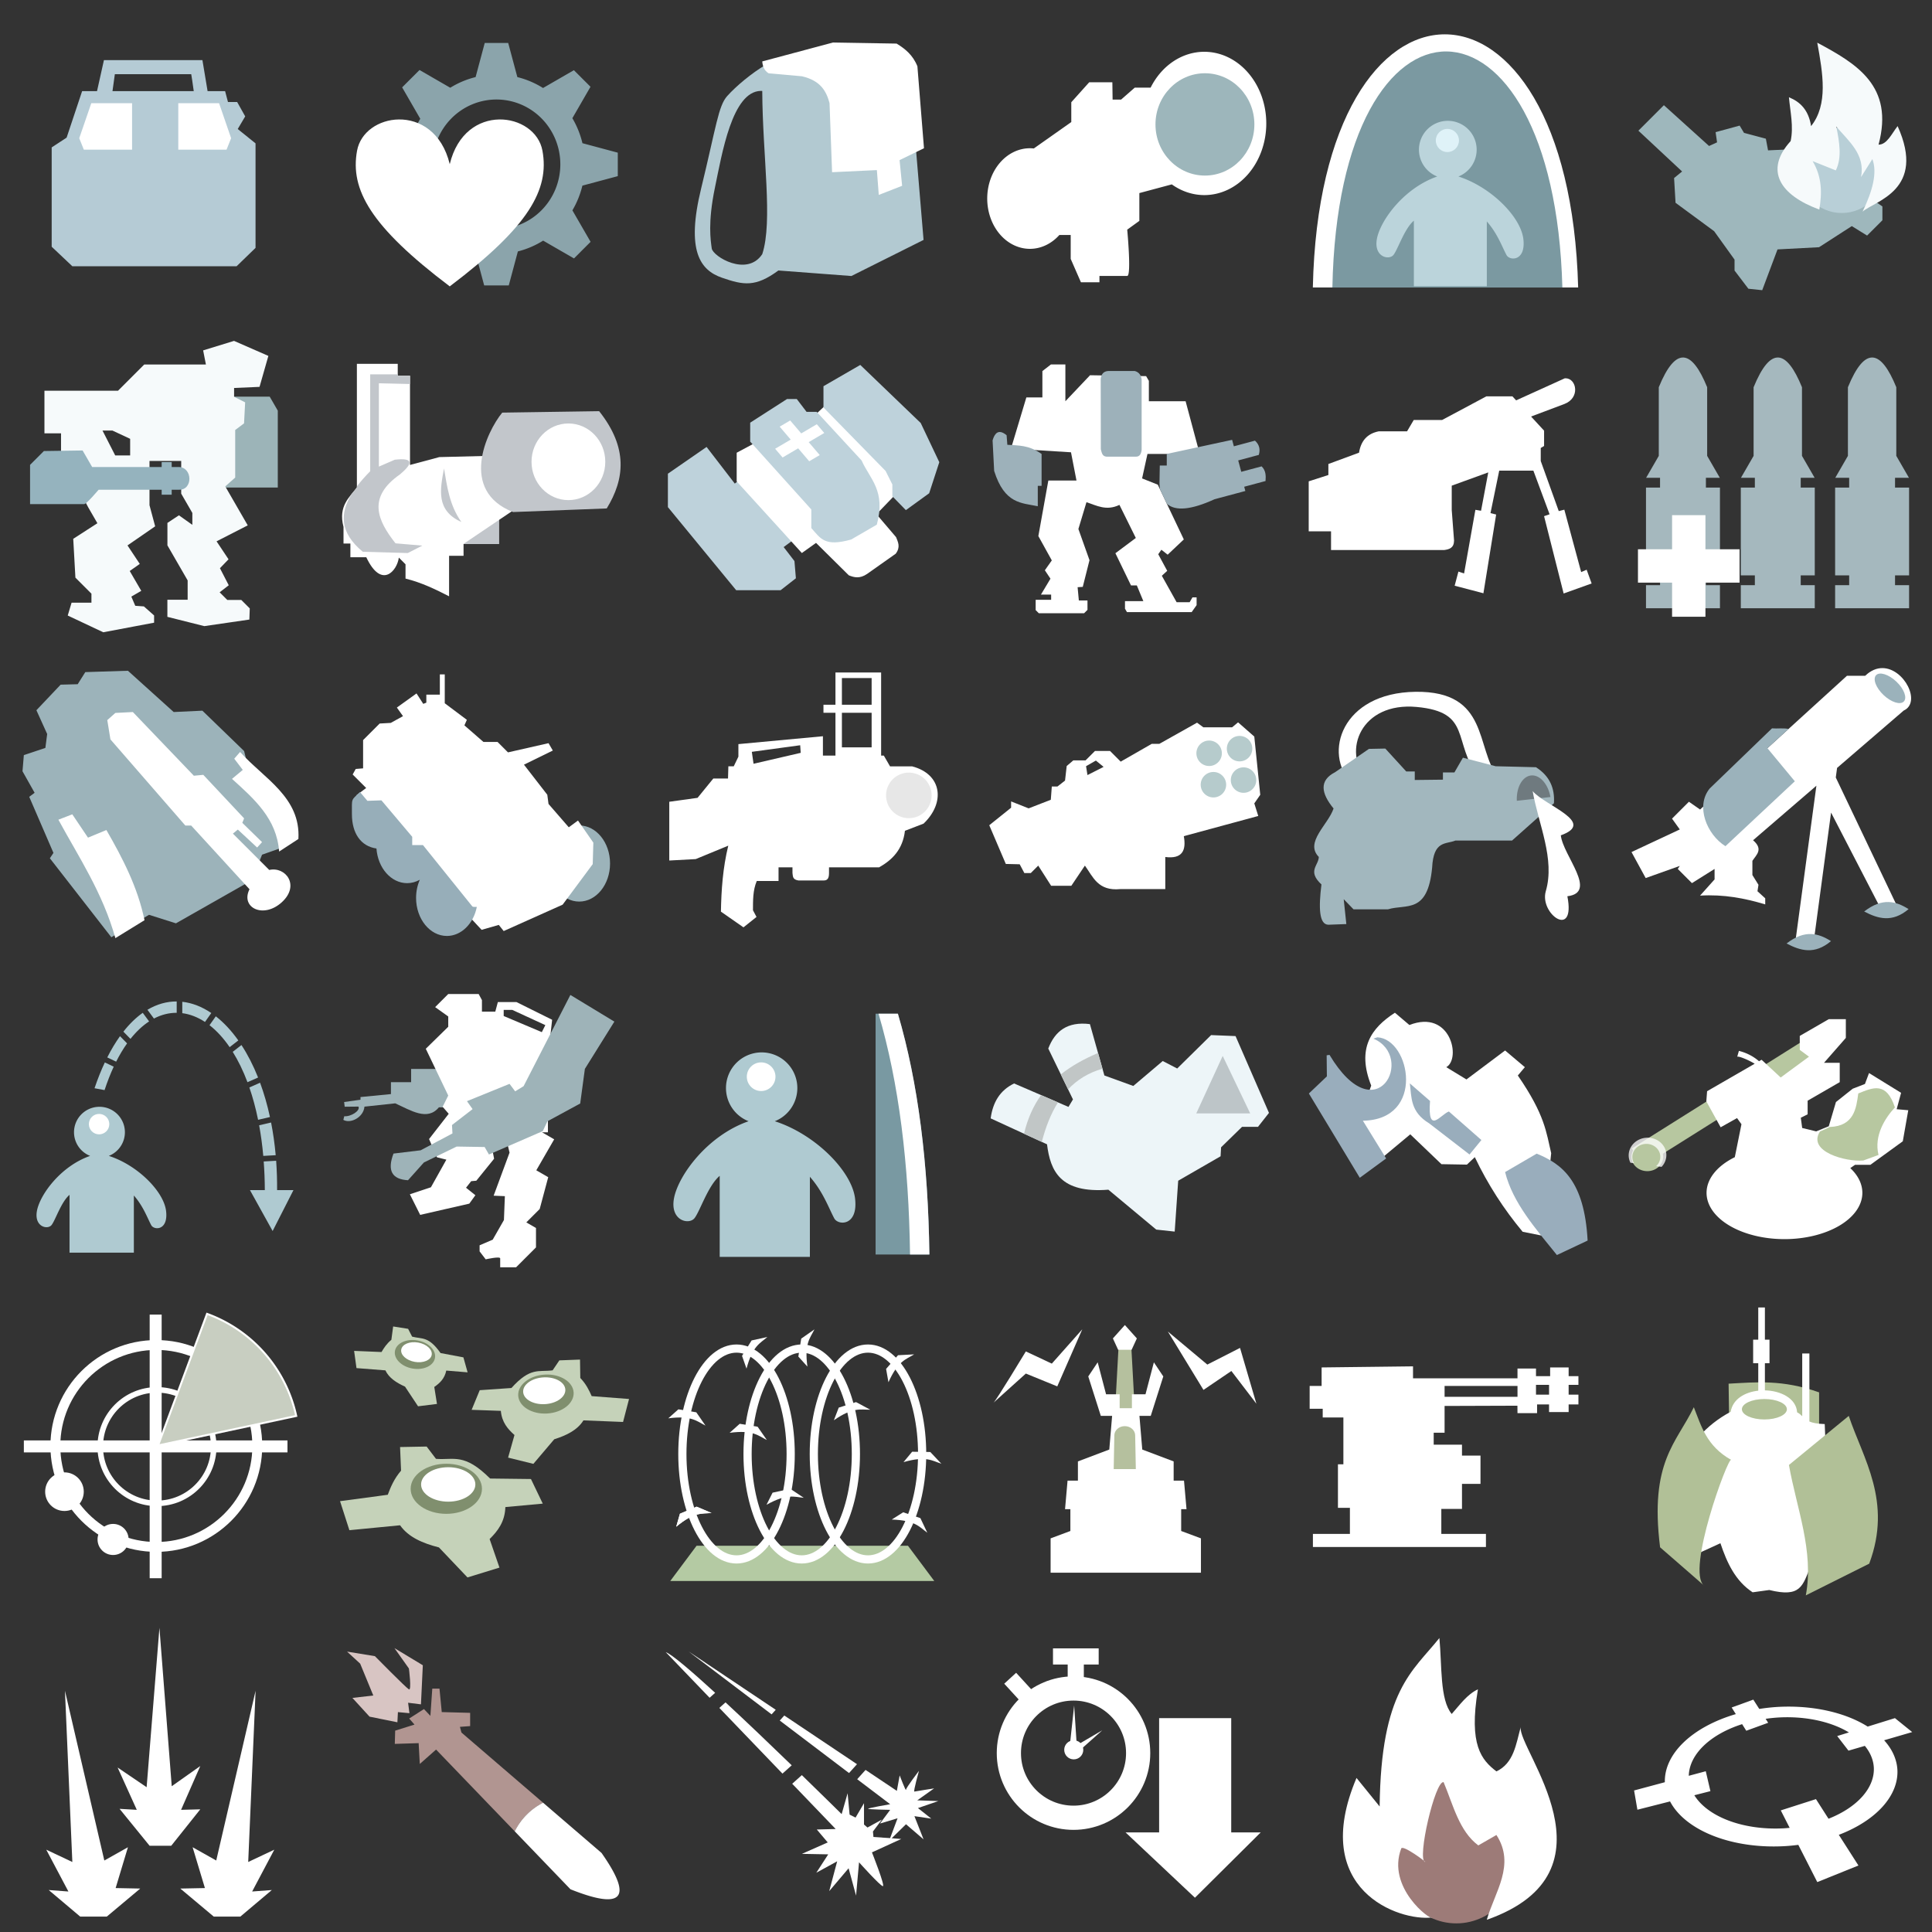 <?xml version="1.0" encoding="UTF-8" standalone="no"?>
<!-- Created with Inkscape (http://www.inkscape.org/) -->

<svg
   xmlns:osb="http://www.openswatchbook.org/uri/2009/osb"
   xmlns:dc="http://purl.org/dc/elements/1.1/"
   xmlns:cc="http://creativecommons.org/ns#"
   xmlns:rdf="http://www.w3.org/1999/02/22-rdf-syntax-ns#"
   xmlns:svg="http://www.w3.org/2000/svg"
   xmlns="http://www.w3.org/2000/svg"
   xmlns:xlink="http://www.w3.org/1999/xlink"
   xmlns:sodipodi="http://sodipodi.sourceforge.net/DTD/sodipodi-0.dtd"
   xmlns:inkscape="http://www.inkscape.org/namespaces/inkscape"
   width="180"
   height="180"
   viewBox="0 0 180 180"
   version="1.1"
   inkscape:version="0.91 r13725"
   sodipodi:docname="tileset02.svg"
   id="svg4256">
  <rect x="0" y="0" width="180" height="180" fill="#333333" stroke="none"/>
  <defs
     id="defs4258">
    <linearGradient
       id="linearGradient4208"
       osb:paint="solid">
      <stop
         style="stop-color:#00ff00;stop-opacity:1;"
         offset="0"
         id="stop4210" />
    </linearGradient>
  </defs>
  <sodipodi:namedview
     pagecolor="#535353"
     bordercolor="#666666"
     borderopacity="1.0"
     inkscape:pageopacity="1"
     inkscape:pageshadow="2"
     inkscape:zoom="2.8"
     inkscape:cx="69.20811"
     inkscape:cy="80.44264"
     inkscape:document-units="px"
     showgrid="false"
     units="px"
     borderlayer="true"
     inkscape:showpageshadow="false"
     showguides="true"
     inkscape:guide-bbox="true"
     inkscape:window-width="737"
     inkscape:window-height="716"
     inkscape:window-x="0"
     inkscape:window-y="24"
     inkscape:window-maximized="0"
     id="namedview4262"
     inkscape:current-layer="svg4256">
    <sodipodi:guide
       position="30,0"
       orientation="1,0"
       id="guide4136"
       inkscape:label=""
       inkscape:color="rgb(0,0,255)" />
    <sodipodi:guide
       position="60,0"
       orientation="1,0"
       id="guide4138"
       inkscape:label=""
       inkscape:color="rgb(0,0,255)" />
    <sodipodi:guide
       position="90,0"
       orientation="1,0"
       id="guide4140"
       inkscape:label=""
       inkscape:color="rgb(0,0,255)" />
    <sodipodi:guide
       position="120,0"
       orientation="1,0"
       id="guide4142"
       inkscape:label=""
       inkscape:color="rgb(0,0,255)" />
    <sodipodi:guide
       position="150,0"
       orientation="1,0"
       id="guide4144"
       inkscape:label=""
       inkscape:color="rgb(0,0,255)" />
    <sodipodi:guide
       position="0,30"
       orientation="0,1"
       id="guide4146"
       inkscape:label=""
       inkscape:color="rgb(0,0,255)" />
    <sodipodi:guide
       position="0,60"
       orientation="0,1"
       id="guide4150"
       inkscape:label=""
       inkscape:color="rgb(0,0,255)" />
    <sodipodi:guide
       position="0,90"
       orientation="0,1"
       id="guide4152"
       inkscape:label=""
       inkscape:color="rgb(0,0,255)" />
    <sodipodi:guide
       position="0,120"
       orientation="0,1"
       id="guide4154"
       inkscape:label=""
       inkscape:color="rgb(0,0,255)" />
    <sodipodi:guide
       position="0,150"
       orientation="0,1"
       id="guide4156"
       inkscape:label=""
       inkscape:color="rgb(0,0,255)" />
  </sodipodi:namedview>
  <g
     id="g4352"
     transform="matrix(0.107,0,0,0.107,-1.765,-1.515)">
    <path
       style="opacity:1;fill:#b5cbd5;fill-opacity:1;fill-rule:evenodd;stroke:none;stroke-width:1px;stroke-linecap:butt;stroke-linejoin:miter;stroke-opacity:1"
       d="m 107,66.5 -6.023,27 L 88,93.5 74.5,134 l -13,8.5 0,86.5 18,17 143,0 16.5,-16 0,-91 -15.5,-12.5 6.5,-11 -7,-12.5 -8,0 -2.5,-9.5 -15.25,0 -4.5,-27 -85.75,0 z m 9.5,12.25 66.5,0 c 0,0 1.391,8.29 2.191,14.75 l -70.754,0 2.062,-14.75 z"
       id="path4386"
       inkscape:connector-curvature="0" />
    <path
       style="fill:#ffffff;fill-opacity:1;fill-rule:evenodd;stroke:none;stroke-width:1px;stroke-linecap:butt;stroke-linejoin:miter;stroke-opacity:1"
       d="m 131.5,144.5 -42,0 -4,-10 10.5,-30.5 35.5,0 z"
       id="path4394"
       inkscape:connector-curvature="0" />
    <use
       x="0"
       y="0"
       xlink:href="#path4394"
       id="use4396"
       transform="matrix(-1,0,0,1,303.234,0)"
       width="100%"
       height="100%" />
  </g>
  <g
     id="g4364"
     transform="matrix(0.11,0,0,0.11,28.315,-0.223)">
    <path
       style="opacity:1;fill:#8ba4ab;fill-opacity:1;fill-rule:evenodd;stroke:none;stroke-width:1px;stroke-linecap:butt;stroke-linejoin:miter;stroke-opacity:1"
       d="m 153.152,38.43 -7.74,28.887 a 75,76.112 0 0 0 -21.459,9.029 L 97.912,61.311 83.195,76.027 98.543,102.609 a 75,76.112 0 0 0 -8.143,20.242 l -29.922,8.018 0,20.812 29.938,8.021 a 75,76.112 0 0 0 8.094,20.012 l -15.383,26.645 14.717,14.717 26.102,-15.07 a 75,76.112 0 0 0 21.014,8.949 l 7.727,28.838 20.812,0 7.721,-28.816 a 75,76.112 0 0 0 21.396,-9.15 l 26.125,15.084 14.057,-14.055 -15.396,-26.666 a 75,76.112 0 0 0 8.461,-20.941 l 29.98,-8.033 0,-19.879 -29.934,-8.021 a 75,76.112 0 0 0 -8.541,-21.18 L 242.727,75.531 228.67,61.475 202.529,76.566 a 75,76.112 0 0 0 -21.756,-9.244 l -7.742,-28.893 -19.879,0 z m 9.941,47.877 a 54.087,54.89 0 0 1 54.086,54.891 54.087,54.89 0 0 1 -54.086,54.889 54.087,54.89 0 0 1 -54.088,-54.889 54.087,54.89 0 0 1 54.088,-54.891 z"
       id="path4285"
       inkscape:connector-curvature="0" />
    <path
       style="opacity:1;fill:#ffffff;fill-opacity:1;fill-rule:evenodd;stroke:none;stroke-width:1px;stroke-linecap:butt;stroke-linejoin:miter;stroke-opacity:1"
       d="m 80.313,103.203 c -16.755,0.241 -32.382,10.504 -35.299,26.457 -6.013,32.879 11.429,64.226 78.341,114.789 l 0.167,0.254 0.167,-0.254 c 66.912,-50.563 84.354,-81.91 78.341,-114.789 -5.998,-32.796 -65.702,-41.542 -78.509,11.41 -6.578,-27.195 -25.518,-38.122 -43.208,-37.867 z"
       id="path4308"
       inkscape:connector-curvature="0" />
  </g>
  <g
     id="g4375"
     transform="matrix(0.088,0,0,0.088,62.87,1.767)">
    <path
       style="opacity:1;fill:#b2c9d1;fill-opacity:1;fill-rule:evenodd;stroke:none;stroke-width:1px;stroke-linecap:butt;stroke-linejoin:miter;stroke-opacity:1"
       d="M 96.629,48.318 C 81.39,57.263 64.964,71.017 55.506,81.576 46.048,92.135 43.937,113.551 27.865,179.553 c -16.071,66.001 -1,86.393 22.021,94.381 23.021,7.987 35.646,10.115 59.775,-7.641 l 77.301,5.842 76.404,-38.201 -8.539,-102.021 c 0,0 -33.707,-72.808 -34.605,-74.605 C 219.324,55.509 96.629,48.318 96.629,48.318 Z m -5.508,27.836 c 0.482,-0.007 0.971,0.003 1.463,0.029 0.3,68.913 11.45,137.962 0,172.807 -16.077,24.37 -52.309,2.479 -53.482,-6.068 -1.174,-8.547 -4.288,-27.451 3.369,-64.27 C 50.009,142.41 60.732,76.618 91.121,76.154 Z"
       id="path4180"
       inkscape:connector-curvature="0" />
    <path
       style="fill:#ffffff;fill-opacity:1;fill-rule:evenodd;stroke:none;stroke-width:1px;stroke-linecap:butt;stroke-linejoin:miter;stroke-opacity:1"
       d="m 92.583,44.947 74.83,-20 67.415,1.124 c 8.948,5.489 17.223,12.036 22.022,24.045 l 6.966,86.74 -25.842,12.584 2.697,27.191 -24.719,9.663 -2.022,-26.292 -47.415,2.247 -2.697,-73.257 C 160.387,76.626 154.609,65.349 134.605,60.677 L 99.325,57.531 C 94.7,54.695 93.03,50.171 92.583,44.947 Z"
       id="path4185"
       inkscape:connector-curvature="0" />
  </g>
  <g
     id="g4386"
     transform="matrix(0.101,0,0,0.101,89.859,1.037)">
    <path
       style="opacity:1;fill:#ffffff;fill-opacity:1;fill-rule:evenodd;stroke:none;stroke-opacity:1"
       d="m 221.186,37.5 a 57.203,66.102 0 0 0 -49.484,33.064 l -14.625,0 -12.584,11.012 -7.865,0 -0.225,-15.955 -21.348,0 -16.537,18.426 0,18.283 -34.58,24.363 a 39.407,46.398 0 0 0 -3.557,-0.211 39.407,46.398 0 0 0 -39.406,46.398 39.407,46.398 0 0 0 39.406,46.398 39.407,46.398 0 0 0 27.115,-12.762 l 10.48,0 0,22.023 9.437,21.572 17.078,0 0,-5.844 25.619,0 c 4.045,0 0,-42.695 0,-42.695 l 11.195,-8.09 0,-25.643 29.928,-8.02 a 57.203,66.102 0 0 0 29.951,9.881 57.203,66.102 0 0 0 57.205,-66.102 A 57.203,66.102 0 0 0 221.186,37.5 Z"
       id="path4286"
       inkscape:connector-curvature="0" />
    <ellipse
       style="opacity:1;fill:#9db6bb;fill-opacity:1;fill-rule:evenodd;stroke:none;stroke-opacity:1"
       id="path4294"
       cx="221.795"
       cy="104.497"
       rx="45.617"
       ry="47.19" />
  </g>
  <g
     id="g4400"
     transform="matrix(0.11,0,0,0.11,118.31,-1.619)">
    <path
       style="fill:#ffffff;fill-opacity:1;fill-rule:evenodd;stroke:none;stroke-width:1px;stroke-linecap:butt;stroke-linejoin:miter;stroke-opacity:1"
       d="m 36.404,258.203 c 6.169,-286.125 217.146,-285.623 224.716,0 z"
       id="path4260"
       inkscape:connector-curvature="0" />
    <path
       id="path4264"
       d="m 52.955,258.24 c 5.264,-268.614 187.78,-264.553 194.792,0 z"
       style="opacity:1;fill:#7b99a1;fill-opacity:1;fill-rule:evenodd;stroke:none;stroke-width:0.926px;stroke-linecap:butt;stroke-linejoin:miter;stroke-opacity:1"
       inkscape:connector-curvature="0" />
    <g
       id="g4214"
       transform="translate(60.62,-16.128)"
       style="opacity:1">
      <path
         id="path4614"
         d="m 90.093,133.183 a 24.44,24.44 0 0 0 -24.439,24.441 24.44,24.44 0 0 0 15.478,22.713 c -28.253,9.824 -48.105,37.134 -51.063,52.66 -2.97,15.592 10.326,18.556 14.078,13.686 3.751,-4.87 9.217,-22.205 17.204,-28.938 l 0,55.528 61.785,0 0,-54.88 c 9.049,10.26 12.821,21.237 16.684,28.476 2.679,5.02 16.485,5.356 14.27,-13.556 -2.205,-18.822 -27.416,-44.135 -54.998,-52.975 A 24.44,24.44 0 0 0 114.534,157.623 24.44,24.44 0 0 0 90.093,133.183 Z"
         style="opacity:1;fill:#bbd4db;fill-opacity:1;fill-rule:evenodd;stroke:none;stroke-width:1px;stroke-linecap:butt;stroke-linejoin:miter;stroke-opacity:1"
         inkscape:connector-curvature="0" />
      <circle
         r="9.816"
         cy="149.833"
         cx="89.74"
         id="circle4616"
         style="opacity:1;fill:#dff2f8;fill-opacity:1;stroke:none;stroke-opacity:1" />
    </g>
  </g>
  <g
     id="g4415"
     transform="matrix(0.111,0,0,0.111,29.516,149.211)">
    <path
       style="opacity:1;fill:#b19591;fill-opacity:1;fill-rule:evenodd;stroke:none;stroke-width:1px;stroke-linecap:butt;stroke-linejoin:miter;stroke-opacity:1"
       d="m 96.928,73.094 -1.588,22.881 -5.404,-5.721 -12.393,7.945 4.449,5.084 -16.209,5.086 -0.316,11.123 20.02,-0.637 0.955,17.479 13.664,-12.076 66.014,68.617 c 5.237,-10.421 13.59,-18.835 23.828,-24.002 l -68.549,-58.916 -1.271,-4.766 8.58,-0.637 0,-11.123 -23.834,-0.635 -1.906,-19.703 z"
       id="path5357"
       inkscape:connector-curvature="0" />
    <path
       style="opacity:1;fill:#ffffff;fill-opacity:1;fill-rule:evenodd;stroke:none;stroke-width:1;stroke-miterlimit:4;stroke-dasharray:none;stroke-opacity:1"
       d="M 189.947,168.873 A 53.209,54.737 0 0 0 166.119,192.875 l 46.805,48.65 c 45.109,18.014 52.128,6.556 26.059,-30.508 l -49.035,-42.145 z"
       id="path5359"
       inkscape:connector-curvature="0" />
    <path
       style="opacity:1;fill:#d8c5c3;fill-opacity:1;fill-rule:evenodd;stroke:none;stroke-width:1px;stroke-linecap:butt;stroke-linejoin:miter;stroke-opacity:1"
       d="M 87.415,86.295 88.988,53.486 65.168,39.105 77.302,56.183 c 0,0 2.472,18.876 0,17.528 -2.472,-1.348 -28.539,-27.865 -28.539,-27.865 l -23.37,-3.82 11.011,10.112 11.011,26.741 -17.528,2.022 14.382,15.73 23.37,4.719 0.449,-8.539 9.663,0.899 -1.124,-8.764 z"
       id="path5369"
       inkscape:connector-curvature="0" />
  </g>
  <g
     id="g4427"
     transform="matrix(0.103,0,0,0.103,59.99,148.717)">
    <path
       style="fill:#ffffff;fill-opacity:1;fill-rule:evenodd;stroke:none;stroke-width:1px;stroke-linecap:butt;stroke-linejoin:miter;stroke-opacity:1"
       d="m 19.775,50.564 39.664,41.287 5.021,-4.5 C 42.854,67.585 25.254,52.531 19.775,50.564 Z M 73.84,96.014 68.25,101.023 l 57.092,59.428 8.373,-7.504 C 115.086,134.915 93.485,114.224 73.84,96.014 Z m 69.029,65.799 -8.717,7.812 39.328,40.938 -17.078,0.449 9.887,11.686 -23.369,10.338 23.82,0.449 -10.787,16.629 18.877,-10.338 -7.191,26.967 17.527,-20.674 6.742,24.719 2.695,-30.111 c 0,0 19.327,21.572 21.574,21.572 2.247,0 -9.889,-30.562 -9.889,-30.562 l 26.518,-12.135 -25.168,-1.797 -0.451,-4.943 8.09,-10.787 -13.033,7.191 -3.146,-2.697 0,-19.324 -7.639,13.033 -5.395,-2.697 -1.797,-19.326 -5.393,18.877 c 0,0 -15.104,-14.954 -36.006,-35.268 z"
       id="path4928"
       inkscape:connector-curvature="0" />
    <path
       style="fill:#ffffff;fill-opacity:1;fill-rule:evenodd;stroke:none;stroke-width:1px;stroke-linecap:butt;stroke-linejoin:miter;stroke-opacity:1"
       d="m 40.359,49.895 75.164,56.963 3.732,-4.145 -78.896,-52.818 z m 86.635,57.998 -4.1,4.551 62.666,47.49 7.211,-8.004 -65.777,-44.037 z m 73.516,49.217 -7.576,8.41 29.842,22.615 c 0,0 -20.339,3.497 -20.021,4.133 0.318,0.636 20.021,0.953 20.021,0.953 l -9.217,12.395 15.891,-4.768 -7.627,20.338 15.254,-14.936 15.891,13.666 -8.264,-20.975 15.254,2.225 -12.076,-9.535 18.434,-6.355 -19.068,-0.635 L 262.5,173.834 c 0,0 -16.526,2.544 -17.797,2.861 -1.271,0.318 4.131,-18.75 4.131,-18.75 0,0 -11.758,15.253 -11.758,17.16 0,1.907 -5.721,-13.029 -5.721,-13.029 l -2.541,13.982 -28.305,-18.949 z"
       id="path4936"
       inkscape:connector-curvature="0" />
  </g>
  <g
     id="g4443"
     transform="matrix(0.094,0,0,0.094,91.01,151.31)">
    <path
       style="fill:none;fill-rule:evenodd;stroke:#ffffff;stroke-width:16;stroke-linecap:butt;stroke-linejoin:miter;stroke-miterlimit:4;stroke-dasharray:none;stroke-opacity:1"
       d="m 33.051,53.708 17.161,18.75"
       id="path4781"
       inkscape:connector-curvature="0" />
    <path
       style="fill:none;fill-rule:evenodd;stroke:#ffffff;stroke-width:16;stroke-linecap:butt;stroke-linejoin:miter;stroke-miterlimit:4;stroke-dasharray:none;stroke-opacity:1"
       d="m 75.477,32.098 22.564,-1.36e-4 0,31.462 0,-31.462 22.722,0"
       id="path4783"
       inkscape:connector-curvature="0" />
    <circle
       style="opacity:1;fill:none;fill-opacity:1;fill-rule:evenodd;stroke:#ffffff;stroke-width:24;stroke-miterlimit:4;stroke-dasharray:none;stroke-opacity:1"
       id="path4785"
       cx="95.816"
       cy="127.913"
       r="64.071" />
    <circle
       style="opacity:1;fill:#ffffff;fill-opacity:1;fill-rule:evenodd;stroke:none;stroke-width:16;stroke-miterlimit:4;stroke-dasharray:none;stroke-opacity:1"
       id="path4790"
       cx="96.054"
       cy="124.656"
       r="9.454" />
    <path
       style="fill:#ffffff;fill-opacity:1;fill-rule:evenodd;stroke:none;stroke-width:1px;stroke-linecap:butt;stroke-linejoin:miter;stroke-opacity:1"
       d="m 91.684,124.576 c 0,0 7.702,1.154 7.627,0 l -2.86,-43.856 z"
       id="path4794"
       inkscape:connector-curvature="0" />
    <path
       id="path4796"
       d="m 94.285,122.886 c 0,0 0.653,8.582 1.517,7.813 l 28.483,-25.37 z"
       style="fill:#ffffff;fill-opacity:1;fill-rule:evenodd;stroke:none;stroke-width:1px;stroke-linecap:butt;stroke-linejoin:miter;stroke-opacity:1"
       inkscape:connector-curvature="0" />
    <path
       style="fill:#ffffff;fill-opacity:1;fill-rule:evenodd;stroke:none;stroke-width:1px;stroke-linecap:butt;stroke-linejoin:miter;stroke-opacity:1"
       d="m 180.672,93.262 0,113.256 -33.258,0 68.764,64.719 65.166,-64.719 -29.213,0 0,-113.256 -71.459,0 z"
       id="path4798"
       inkscape:connector-curvature="0" />
  </g>
  <g
     id="g4460"
     transform="matrix(0.102,0,0,0.102,-0.045,150.12)">
    <path
       style="fill:#ffffff;fill-opacity:1;fill-rule:evenodd;stroke:none;stroke-width:1px;stroke-linecap:butt;stroke-linejoin:miter;stroke-opacity:1"
       d="m 97.976,278.877 -24.269,0 -28.764,-24.269 17.977,1.348 L 42.696,217.754 66.516,228.99 59.774,72.587 95.729,227.641 l 21.573,-12.135 -11.236,37.303 22.472,0.449 z"
       id="path5201"
       inkscape:connector-curvature="0" />
    <use
       x="0"
       y="0"
       xlink:href="#path5201"
       id="use5203"
       transform="matrix(-1,0,0,1,293.678,0)"
       width="100%"
       height="100%" />
    <path
       style="fill:#ffffff;fill-opacity:1;fill-rule:evenodd;stroke:none;stroke-width:1px;stroke-linecap:butt;stroke-linejoin:miter;stroke-opacity:1"
       d="m 156.852,214.158 -19.775,0 -27.415,-33.707 15.73,0.899 -17.528,-38.651 26.517,17.977 11.685,-145.616 11.236,144.717 26.067,-18.427 -17.528,39.999 17.528,-0.449 z"
       id="path5205"
       inkscape:connector-curvature="0" />
  </g>
  <g
     id="g4473"
     transform="matrix(0.095,0,0,0.095,151.221,1.387)">
    <path
       id="path4438"
       d="M 40,88.571 84.286,128.571 92.143,125 l -1.429,-10 23.571,-6.429 4.286,7.143 21.429,5.714 2.143,11.429 30.714,-1.429 81.429,56.429 0,13.571 -15,15 -15,-9.286 -32.143,20.714 -40.714,2.143 -15,40 -13.571,-1.429 -13.571,-17.857 0,-10.714 L 89.286,212.143 51.429,184.286 50,160 57.857,153.571 15,113.571 Z"
       style="opacity:1;fill:#9eb7bc;fill-opacity:1;fill-rule:evenodd;stroke:none;stroke-width:1px;stroke-linecap:butt;stroke-linejoin:miter;stroke-opacity:1"
       inkscape:connector-curvature="0" />
    <ellipse
       cy="152.331"
       cx="214.405"
       id="path4440"
       style="opacity:1;fill:#b8cfd7;fill-opacity:1;stroke:none;stroke-opacity:1"
       ry="41.974"
       rx="41.862" />
    <path
       id="path4444"
       d="m 184.353,109.081 c 16.834,-21.174 11.606,-51.433 6.061,-81.822 38.603,20.654 75.556,42.435 60.104,100.005 8.263,0.041 12.9,-10.798 18.688,-18.183 28.411,62.84 -22.356,73.369 -34.345,83.843 9.71,-20.132 14.659,-38.1 9.596,-51.518 l -11.112,17.678 c 4.276,-22.202 -11.878,-34.976 -24.244,-49.497 3.011,15.219 5.715,30.35 -0.505,42.931 l -22.728,-9.091 c 9.382,15.826 9.206,31.651 6.566,47.477 -38.373,-14.036 -54.284,-38.302 -28.136,-67.124 3.078,-14.327 -0.391,-28.655 -1.663,-42.982 10.992,4.424 19.271,12.467 21.718,28.284 z"
       style="opacity:1;fill:#f6fafb;fill-opacity:1;fill-rule:evenodd;stroke:none;stroke-width:1px;stroke-linecap:butt;stroke-linejoin:miter;stroke-opacity:1"
       inkscape:connector-curvature="0" />
  </g>
  <g
     id="g4486"
     transform="matrix(0.102,0,0,0.102,0.792,29.658)">
    <path
       style="opacity:1;fill:#9cb4b8;fill-opacity:1;fill-rule:evenodd;stroke:none;stroke-width:1px;stroke-linecap:butt;stroke-linejoin:miter;stroke-opacity:1"
       d="m 190.414,154.538 55.558,0 0,-70.206 -7.395,-12.809 -43.617,0 z"
       id="path4234"
       inkscape:connector-curvature="0" />
    <path
       style="opacity:1;fill:#f6fafb;fill-opacity:1;fill-rule:evenodd;stroke:none;stroke-width:1px;stroke-linecap:butt;stroke-linejoin:miter;stroke-opacity:1"
       d="m 206.011,20.606 -28.223,8.673 2.525,12.879 -56.316,0 -23.99,23.992 -67.176,0 0,38.891 15.152,0 0,20.707 24.812,46.857 8.404,14.557 -22.063,14.234 1.977,35.469 14.648,14.646 0,8.242 -18.145,0 -3.505,11.719 32.452,15.29 46.432,-8.756 0.003,-6.613 -9.327,-8.256 -7.878,-0.557 -3.592,-8.414 9.076,-5.24 -10.547,-18.135 9.186,-6.462 -11.214,-16.9 25.263,-17.434 -5.17,-19.295 0,-40.406 28.959,0 0,29.836 10.184,17.641 0,10.859 -12.268,-8.696 -10.5,6.929 0,20.527 18.475,32 0,17.678 -18.512,0 0,15.607 33.72,8.475 41.164,-5.997 0.368,-10.177 -7.748,-7.748 -12.787,0 -6.977,-6.977 8.312,-6.431 -8.049,-15.571 7.858,-8.147 -10.937,-16.409 28.478,-14.581 -20.545,-35.586 9.092,-8.08 0,-43.438 8.08,-6.061 1.01,-19.193 -10.102,-5.051 0,-8.08 23.234,-1.012 8.082,-28.283 z m -120.147,81.909 9.092,0 16.162,7.54 0,15.189 -13.637,0 z"
       id="path4227"
       inkscape:connector-curvature="0" />
    <path
       style="opacity:1;fill:#95b3be;fill-opacity:1;fill-rule:evenodd;stroke:none;stroke-width:1px;stroke-linecap:butt;stroke-linejoin:miter;stroke-opacity:1"
       d="m 67.68,120.698 8.742,15.141 63.484,0 0,-4.534 9.153,0 0,4.494 6.504,0 c 12.813,0.377 12.978,21.322 0,20.76 l -6.504,0 -4.7e-4,4.546 -9.152,0 -1.3e-4,-4.546 -57.579,3.4e-4 c 0,0 -11.112,13.132 -13.132,13.132 l -49.497,0 0,-35.86 12.627,-12.627 z"
       id="path4232"
       inkscape:connector-curvature="0" />
  </g>
  <g
     id="g4502"
     transform="matrix(0.092,0,0,0.092,0.486,121.113)">
    <path
       style="opacity:1;fill:#ffffff;fill-opacity:1;fill-rule:evenodd;stroke:none;stroke-width:2;stroke-miterlimit:4;stroke-dasharray:none;stroke-opacity:1"
       d="m 146.291,14.836 0,127.414 -127.414,0 0,12.135 127.414,0 0,127.414 12.135,0 0,-127.414 127.414,0 0,-12.135 -127.414,0 0,-127.414 -12.135,0 z"
       id="rect4453"
       inkscape:connector-curvature="0" />
    <circle
       style="opacity:1;fill:none;fill-opacity:1;fill-rule:evenodd;stroke:#ffffff;stroke-width:10;stroke-miterlimit:4;stroke-dasharray:none;stroke-opacity:1"
       id="path4449"
       cx="153.032"
       cy="147.867"
       r="102.246" />
    <use
       x="0"
       y="0"
       xlink:href="#path4449"
       id="use4451"
       transform="matrix(0.562,0,0,0.562,67.691,65.429)"
       width="100%"
       height="100%" />
    <path
       style="opacity:1;fill:#c8cec1;fill-opacity:1;fill-rule:evenodd;stroke:#ffffff;stroke-width:2;stroke-miterlimit:4;stroke-dasharray:none;stroke-opacity:1"
       d="M 204.401,14.102 154.741,147.397 294.698,117.464 A 142.245,142.245 0 0 0 204.401,14.102 Z"
       id="path4442"
       inkscape:connector-curvature="0" />
    <circle
       style="opacity:1;fill:#ffffff;fill-opacity:1;fill-rule:evenodd;stroke:none;stroke-width:2;stroke-miterlimit:4;stroke-dasharray:none;stroke-opacity:1"
       id="path4458"
       cx="59.999"
       cy="194.159"
       r="19.55" />
    <use
       x="0"
       y="0"
       xlink:href="#path4458"
       id="use4462"
       transform="matrix(0.805,0,0,0.805,60.937,86.253)"
       width="100%"
       height="100%" />
  </g>
  <g
     id="g4517"
     transform="matrix(0.113,0,0,0.113,118.052,149.164)">
    <ellipse
       style="opacity:1;fill:#9d7b78;fill-opacity:1;fill-rule:evenodd;stroke:none;stroke-width:16;stroke-miterlimit:4;stroke-dasharray:none;stroke-opacity:1"
       id="path5131"
       cx="156.006"
       cy="202.157"
       rx="55.614"
       ry="63.623" />
    <path
       style="fill:#ffffff;fill-opacity:1;fill-rule:evenodd;stroke:none;stroke-width:1px;stroke-linecap:butt;stroke-linejoin:miter;stroke-opacity:1"
       d="M 136.017,260.911 C 108.917,264.167 34.453,238.438 73.729,145.869 l 19.068,23.517 c 1.096,-95.8 27.096,-111.14 49.258,-138.877 2.203,22.53 0.261,50.864 10.169,62.606 6.67,-7.491 12.557,-16.025 21.61,-20.339 -7.724,46.046 2.987,58.296 15.254,67.691 14.393,-6.838 16.13,-22.438 20.021,-36.547 -2.989,17.862 84.635,119.2 -27.966,158.898 6.606,-23.032 23.892,-45.328 7.945,-69.915 l -14.936,8.581 c -15.784,-11.748 -20.705,-33.273 -28.602,-52.119 -6.929,-1.925 -22.282,64.114 -15.254,65.784 1.383,0.329 -18.442,-14.445 -19.703,-11.123 -12.204,32.143 24.164,59.53 25.424,56.886 z"
       id="path5133"
       inkscape:connector-curvature="0" />
  </g>
  <g
     id="g4532"
     transform="matrix(0.102,0,0,0.102,29.572,119.712)">
    <g
       id="g4641">
      <path
         id="path4635"
         d="m 29.213,224.046 -8.539,-26.517 43.595,-5.843 c 2.74,-7.341 5.853,-14.681 12.135,-22.022 l -0.899,-21.573 24.269,-0.449 8.539,11.236 c 16.572,1.303 25.694,-5.625 49.438,17.977 l 37.303,0.449 10.786,22.472 -34.157,3.146 c -0.426,13.378 -6.846,21.76 -14.382,29.213 l 8.989,26.067 -29.213,8.989 -26.067,-27.415 C 96.208,236.002 83.16,230.473 75.505,219.552 Z"
         style="opacity:1;fill:#c5d2b9;fill-opacity:1;fill-rule:evenodd;stroke:none;stroke-width:1px;stroke-linecap:butt;stroke-linejoin:miter;stroke-opacity:1"
         inkscape:connector-curvature="0" />
      <ellipse
         ry="22.881"
         rx="32.574"
         cy="186.229"
         cx="117.744"
         id="path4639"
         style="opacity:1;fill:#808f6e;fill-opacity:1;fill-rule:evenodd;stroke:none;stroke-width:2;stroke-miterlimit:4;stroke-dasharray:none;stroke-opacity:1" />
      <ellipse
         ry="15.731"
         rx="24.788"
         cy="182.256"
         cx="119.492"
         id="path4637"
         style="opacity:1;fill:#ffffff;fill-opacity:1;fill-rule:evenodd;stroke:none;stroke-width:2;stroke-miterlimit:4;stroke-dasharray:none;stroke-opacity:1" />
    </g>
    <use
       x="0"
       y="0"
       xlink:href="#g4641"
       id="use4646"
       transform="matrix(0.561,0.099,-0.099,0.561,41.488,-52.594)"
       width="100%"
       height="100%" />
    <use
       x="0"
       y="0"
       xlink:href="#g4641"
       id="use4650"
       transform="matrix(-0.777,0.044,0.044,0.777,292.022,-50.186)"
       width="100%"
       height="100%" />
  </g>
  <g
     id="g4560"
     transform="matrix(0.109,0,0,0.109,58.186,118.515)">
    <path
       id="path4707"
       d="m 61.572,233.934 -22.471,30.111 110.135,0 5.369,0 110.135,0 -22.473,-30.111 -83.617,0 -13.459,0 -83.619,0 z"
       style="opacity:1;fill:#b4caa3;fill-opacity:1;fill-rule:evenodd;stroke:none;stroke-width:1px;stroke-linecap:butt;stroke-linejoin:miter;stroke-opacity:1"
       inkscape:connector-curvature="0" />
    <ellipse
       ry="90.111"
       rx="46.292"
       cy="155.508"
       cx="95.729"
       id="path4712"
       style="opacity:1;fill:none;fill-opacity:1;fill-rule:evenodd;stroke:#ffffff;stroke-width:7;stroke-miterlimit:4;stroke-dasharray:none;stroke-opacity:1" />
    <use
       height="100%"
       width="100%"
       transform="translate(55.73,0)"
       id="use4714"
       xlink:href="#path4712"
       y="0"
       x="0" />
    <use
       height="100%"
       width="100%"
       transform="translate(56.628,0)"
       id="use4716"
       xlink:href="#use4714"
       y="0"
       x="0" />
    <path
       id="path4718"
       d="M 44.174,217.691 C 59.62,204.801 66.168,206.74 74.364,205.932 l -12.712,-5.403 -14.301,6.038 z"
       style="fill:#ffffff;fill-opacity:1;fill-rule:evenodd;stroke:none;stroke-width:1px;stroke-linecap:butt;stroke-linejoin:miter;stroke-opacity:1"
       inkscape:connector-curvature="0" />
    <use
       id="use4720"
       xlink:href="#path4718"
       y="0"
       x="0"
       width="100%"
       height="100%" />
    <use
       height="100%"
       width="100%"
       transform="matrix(0.845,0.535,-0.535,0.845,116.532,-82.555)"
       id="use4738"
       xlink:href="#use4720"
       y="0"
       x="0" />
    <use
       height="100%"
       width="100%"
       transform="matrix(0.846,0.533,-0.533,0.846,168.49,-70.302)"
       id="use4740"
       xlink:href="#use4720"
       y="0"
       x="0" />
    <use
       height="100%"
       width="100%"
       transform="matrix(0.983,0.185,-0.185,0.983,118.202,-23.245)"
       id="use4742"
       xlink:href="#use4720"
       y="0"
       x="0" />
    <use
       height="100%"
       width="100%"
       transform="matrix(0.899,-0.439,0.439,0.899,90.317,-82.133)"
       id="use4746"
       xlink:href="#use4720"
       y="0"
       x="0" />
    <use
       height="100%"
       width="100%"
       transform="matrix(0.53,-0.848,0.848,0.53,-51.695,2.899)"
       id="use4748"
       xlink:href="#use4720"
       y="0"
       x="0" />
    <use
       height="100%"
       width="100%"
       transform="matrix(0.816,-0.578,0.578,0.816,-57.603,-69.55)"
       id="use4750"
       xlink:href="#use4720"
       y="0"
       x="0" />
    <use
       height="100%"
       width="100%"
       transform="matrix(0.915,0.402,-0.402,0.915,285.557,-54.477)"
       id="use4752"
       xlink:href="#use4720"
       y="0"
       x="0" />
    <use
       height="100%"
       width="100%"
       transform="matrix(0.748,0.664,-0.664,0.748,339.913,19.379)"
       id="use4754"
       xlink:href="#use4720"
       y="0"
       x="0" />
    <use
       height="100%"
       width="100%"
       transform="matrix(0.996,0.089,-0.089,0.996,154.31,-94.079)"
       id="use4756"
       xlink:href="#use4720"
       y="0"
       x="0" />
  </g>
  <path
     style="opacity:1;fill:#ffffff;fill-opacity:1;fill-rule:evenodd;stroke:none;stroke-width:16;stroke-miterlimit:4;stroke-dasharray:none;stroke-opacity:1"
     d="m 163.352,158.35 -2.017,0.734 0.387,0.616 a 6.494,10.853 86.517 0 0 -6.612,6.345 l -2.866,0.769 0.309,1.794 3.042,-0.774 a 6.494,10.853 86.517 0 0 10.741,4.164 6.494,10.853 86.517 0 0 1.209,-0.118 l 1.767,3.47 3.834,-1.546 -1.828,-2.857 a 6.494,10.853 86.517 0 0 5.457,-6.09 6.494,10.853 86.517 0 0 -1.236,-2.721 l 2.616,-0.763 -1.608,-1.299 -2.538,0.788 a 6.494,10.853 86.517 0 0 -7.379,-1.86 6.494,10.853 86.517 0 0 -1.083,0.033 6.494,10.853 86.517 0 0 -1.639,0.183 l -0.557,-0.868 z m 3.152,1.641 a 5.168,8.638 86.517 0 1 5.754,1.415 l -1.09,0.338 1.051,1.36 1.525,-0.445 a 5.168,8.638 86.517 0 1 0.834,1.992 5.168,8.638 86.517 0 1 -4.219,4.797 l -1.17,-1.829 -3.278,1.051 0.828,1.626 a 5.168,8.638 86.517 0 1 -0.469,0.039 5.168,8.638 86.517 0 1 -8.413,-3.077 l 1.499,-0.381 -0.433,-1.855 -1.583,0.425 a 5.168,8.638 86.517 0 1 4.97,-4.812 l 0.386,0.614 2.041,-0.742 -0.236,-0.368 a 5.168,8.638 86.517 0 1 1.142,-0.121 5.168,8.638 86.517 0 1 0.862,-0.027 z"
     id="path4833"
     inkscape:connector-curvature="0" />
  <g
     id="g4594"
     transform="matrix(0.106,0,0,0.106,28.13,28.539)">
    <rect
       style="opacity:1;fill:#c2c6cb;fill-opacity:1;fill-rule:evenodd;stroke:none;stroke-opacity:1"
       id="rect4239"
       width="33.686"
       height="27.489"
       x="139.672"
       y="181.462" />
    <path
       style="opacity:1;fill:#ffffff;fill-opacity:1;fill-rule:evenodd;stroke:none;stroke-width:1px;stroke-linecap:butt;stroke-linejoin:miter;stroke-opacity:1"
       d="m 129.343,254.873 0,-35.593 12.712,0 0,-10.487 51.801,-34.958 -21.61,-42.585 -51.483,1.271 -25.765,6.904 0,-78.408 -10.782,0 0,-10.487 -35.911,0 0,108.686 c -5.97,8.129 -16.714,16.127 -11.758,34.64 l 0,14.619 6.038,0 0,12.076 13.983,0 c 13.466,28.545 27.177,11.771 28.602,0.318 l 5.879,5.879 0,12.553 c 14.388,3.567 26.398,9.513 38.294,15.572 z"
       id="path4229"
       inkscape:connector-curvature="0" />
    <path
       style="opacity:1;fill:#c2c6cb;fill-opacity:1;fill-rule:evenodd;stroke:none;stroke-width:1px;stroke-linecap:butt;stroke-linejoin:miter;stroke-opacity:1"
       d="m 176.059,93.432 85.169,-1.271 c 25.697,32.328 22.342,59.913 6.674,85.487 l -82.309,3.178 c -47.758,-18.763 -23.271,-70.711 -9.534,-87.394 z"
       id="path4227-5"
       inkscape:connector-curvature="0" />
    <ellipse
       style="opacity:1;fill:#ffffff;fill-opacity:1;fill-rule:evenodd;stroke:none;stroke-opacity:1"
       id="path4225"
       cx="234.216"
       cy="136.653"
       rx="32.415"
       ry="33.686" />
    <path
       style="opacity:1;fill:#c2c6cb;fill-opacity:1;fill-rule:evenodd;stroke:none;stroke-width:1px;stroke-linecap:butt;stroke-linejoin:miter;stroke-opacity:1"
       d="m 60,59.779 0,85.166 c -4.363,4.441 -8.326,8.883 -11.695,13.324 l 0,0.947 c -1.33,1.81 -2.901,3.63 -4.479,5.545 -10.495,16.99 -10.907,33.981 9.656,50.971 l 39.551,1.123 12.809,-6.518 -23.596,-2.021 c -15.943,-20.224 -25.029,-40.449 4.045,-60.674 11.117,-9.399 12.273,-14.772 -4.719,-12.809 l -13.934,6.066 0,-73.258 27.359,0.648 0,-7.273 -10.781,0 0,-1.238 -24.217,0 z m 64.895,82.752 c -3.477,18.396 -7.292,36.9 15.254,47.035 -10.515,-14.82 -12.519,-30.986 -15.254,-47.035 z"
       id="path4231"
       inkscape:connector-curvature="0" />
  </g>
  <g
     id="g4611"
     transform="matrix(0.099,0,0,0.099,60.046,31.074)">
    <path
       style="opacity:1;fill:#bed2db;fill-opacity:1;fill-rule:evenodd;stroke:none;stroke-width:1px;stroke-linecap:butt;stroke-linejoin:miter;stroke-opacity:1"
       d="m 58.426,106.744 -36.404,25.168 0,31.461 64.27,78.201 41.797,0 14.383,-11.236 -1.35,-16.18 -10.154,-13.189 10.453,-7.748 -53.072,-54.662 -3.379,2.662 -26.543,-34.477 z"
       id="path4158"
       inkscape:connector-curvature="0" />
    <path
       style="opacity:1;fill:#ffffff;fill-opacity:1;fill-rule:evenodd;stroke:none;stroke-width:1px;stroke-linecap:butt;stroke-linejoin:miter;stroke-opacity:1"
       d="m 236.441,207.203 c 4.695,-6.338 2.167,-10.87 0.318,-15.572 l -18.432,-21.61 25.424,-26.377 -70.233,-79.131 -19.703,18.432 -48.623,19.386 -18.432,9.852 0,27.013 61.335,67.373 13.347,-9.534 30.826,30.508 c 5.093,2.085 10.396,3.332 17.161,-1.271 z"
       id="path4166"
       inkscape:connector-curvature="0" />
    <path
       style="opacity:1;fill:#bed2db;fill-opacity:1;fill-rule:evenodd;stroke:none;stroke-width:1px;stroke-linecap:butt;stroke-linejoin:miter;stroke-opacity:1"
       d="m 99.47,101.695 0,-17.797 34.64,-22.246 9.216,0 9.216,12.076 9.534,0 42.267,45.763 c 7.697,17.476 22.961,28.106 14.301,60.381 l -24.153,13.983 c -24.925,6.965 -28.576,-0.739 -37.5,-10.805 l 0,-17.479 z"
       id="path4164"
       inkscape:connector-curvature="0" />
    <path
       style="opacity:1;fill:#bed2db;fill-opacity:1;fill-rule:evenodd;stroke:none;stroke-width:1px;stroke-linecap:butt;stroke-linejoin:miter;stroke-opacity:1"
       d="m 168.432,69.597 0,-20.021 34.64,-20.021 56.886,54.661 17.479,36.864 -9.534,29.237 -21.928,15.89 -12.712,-13.03 0,-11.123 -6.356,-12.712 z"
       id="path4160"
       inkscape:connector-curvature="0" />
    <path
       style="opacity:1;fill:#ffffff;fill-opacity:1;fill-rule:evenodd;stroke:none;stroke-opacity:1"
       d="m 127.211,87.645 10.396,12.173 -14.666,8.628 7.017,8.217 14.666,-8.628 10.395,12.172 9.9,-5.824 -10.395,-12.172 14.668,-8.628 -7.017,-8.217 -14.668,8.628 -10.396,-12.173 -9.9,5.824 z"
       id="rect4137"
       inkscape:connector-curvature="0" />
  </g>
  <g
     id="g4625"
     transform="matrix(0.094,0,0,0.094,91.005,121.19)">
    <path
       style="opacity:1;fill:#b5c09e;fill-opacity:1;fill-rule:evenodd;stroke:none;stroke-width:1px;stroke-linecap:butt;stroke-linejoin:miter;stroke-opacity:1"
       d="m 140.642,43.061 -7.309,134.111 26.994,0 -7.309,-134.111 z"
       id="path4602"
       inkscape:connector-curvature="0" />
    <path
       style="fill:#ffffff;fill-opacity:1;fill-rule:evenodd;stroke:none;stroke-width:0.989px;stroke-linecap:butt;stroke-linejoin:miter;stroke-opacity:1"
       d="m 146.779,24.049 -11.873,13.258 5.168,11.236 13.41,0 5.168,-11.236 L 146.779,24.049 Z M 104.555,28.283 74.365,62.289 48.623,50.211 c 0,-10e-7 -29.555,48.941 -32.098,50.848 L 48.623,72.141 79.768,84.852 104.555,28.283 Z m 84.852,2.225 35.275,57.84 27.648,-18.75 24.789,32.416 -16.209,-55.297 -32.414,16.525 -39.09,-32.734 z m -69.582,30.498 -9.332,13.982 12.443,39.094 11.195,0 -2.797,33.369 -31.107,11.762 0,19.068 -10.266,0 -2.486,28.287 5.287,0 0,21.611 -19.596,7.309 0,34.01 64.402,0 20.205,0 64.402,0 0,-34.01 -19.596,-7.309 0,-21.611 5.289,0 -2.49,-28.287 -10.264,0 0,-19.068 -31.107,-11.762 -2.799,-33.369 11.199,0 12.441,-39.094 -9.332,-13.982 -8.303,31.66 -13.471,0 0,13.787 -0.637,0 -10.871,0 -0.639,0 0,-13.787 -13.471,0 -8.303,-31.66 z m 26.84,63.252 c 5.704,1.3e-4 10.329,4.127 10.328,9.217 -0.001,0.021 -0.003,0.043 -0.004,0.064 l 0.639,33.305 -21.928,0 0.637,-33.305 c -0.001,-0.021 -0.001,-0.043 -0.002,-0.064 -4.3e-4,-5.091 4.625,-9.218 10.33,-9.217 z"
       id="path4584"
       inkscape:connector-curvature="0" />
  </g>
  <g
     id="g4647"
     transform="matrix(0.093,0,0,0.093,91.401,31.344)">
    <path
       id="path4158-9"
       d="m 84.493,28.093 0,36.854 24.719,-26.067 56.179,0.899 2.733,4.733 0,20.435 36.817,0 14.139,52.769 -52.341,0 -5.393,24.533 15.73,6.292 26.067,54.831 -16.18,15.281 -6.292,-4.944 -3.146,4.494 8.989,16.629 -5.393,4.944 14.831,26.517 13.034,0 2.815,-4.875 4.151,0 0,7.797 -4.944,6.966 -64.831,0 -1.973,-3.417 0,-7.594 18.377,0 -6.517,-15.73 -5.843,0 -15.618,-32.247 20.449,-15.281 -16.404,-33.146 c -13.13,6.306 -22.748,0.672 -33.033,-2.697 l -8.09,26.854 11.123,31.236 -6.741,26.741 -5.168,0.337 1.236,13.258 8.652,0 0,9.438 -3.371,3.371 -45.393,0 -3.146,-3.146 0,-10.337 15.505,0 0,-5.168 -10.225,0 9.55,-15.955 -5.618,-8.427 6.966,-9.888 -13.483,-24.382 10,-55.617 28.202,0 -5.506,-28.314 -60.112,-3.708 15.393,-51.235 16.067,0 0,-26.404 8.539,-6.63 z"
       style="fill:#ffffff;fill-opacity:1;fill-rule:evenodd;stroke:none;stroke-width:1px;stroke-linecap:butt;stroke-linejoin:miter;stroke-opacity:1"
       inkscape:connector-curvature="0" />
    <path
       style="opacity:1;fill:#9db1ba;fill-opacity:1;fill-rule:evenodd;stroke:none;stroke-width:1px;stroke-linecap:butt;stroke-linejoin:miter;stroke-opacity:1"
       d="m 127.639,34.609 c -5.4,0.296 -7.111,3.591 -7.752,7.754 l 0.111,70.674 c 0.928,3.259 1.251,7.022 5.619,7.414 l 29.662,0 c 3.703,0.008 5.201,-2.79 5.617,-6.965 l 0,-70.111 c -0.447,-4.261 -2.335,-7.494 -6.967,-8.766 l -26.291,0 z M 18.756,95.723 c -3.256,-0.001 -5.61,2.943 -7.184,8.438 l 1.574,30.561 c 10.433,33.305 27.528,31.967 43.707,35.393 l 0,-20.449 3.82,0 0,-31.908 c -12.686,-9.09 -23.355,-8.425 -34.32,-9.197 l -0.736,-9.566 c -2.629,-2.208 -4.908,-3.269 -6.861,-3.27 z m 232.779,7.879 -65.465,14.115 0,11.627 -6.992,0 -0.318,17.637 c 0.061,2.242 0.256,4.324 0.557,6.271 l 6.834,14.379 c 8.5,7.604 24.353,6.192 47.801,-4.533 l 30.83,-8.26 -1.141,-4.256 21.371,-5.727 c 0.423,-5.329 0.363,-10.538 -3.936,-14.688 l -20.381,5.461 -3.059,-11.414 20.621,-5.525 c 1.707,-5.655 0.46,-10.424 -3.826,-14.281 l -21.16,5.67 -1.736,-6.477 z"
       id="path4151"
       inkscape:connector-curvature="0" />
  </g>
  <path
     id="path4147"
     d="m 144.423,127.401 0,0.811 -1.318,0 0,-0.71 -1.724,0 0,0.912 -9.733,0 0,-1.115 -8.516,0.101 0,1.724 -1.115,0 0,2.129 1.217,0 0,0.811 1.926,0 0,4.36 -0.507,0 0,4.055 1.115,0 0,2.433 -3.447,0 0,1.217 16.12,0 0,-1.217 -4.157,0 0,-2.332 1.926,0 0,-2.332 1.724,0 0,-2.636 -1.724,0 0,-1.014 -2.636,0 0,-1.115 1.014,0 0,-2.494 6.786,-0.023 0.007,0.692 1.825,0 0,-0.811 1.115,4e-5 0,0.71 1.825,0 0,-0.71 0.912,0 0,-0.912 -0.912,0 0,-0.912 0.912,0 0,-0.811 -0.912,0 0,-0.811 z m -0.101,1.622 0,0.912 -1.217,0 0,-0.912 z m -2.94,0.101 0,1.014 -6.793,0 0,-1.014 z"
     style="fill:#ffffff;fill-opacity:1;fill-rule:evenodd;stroke:none;stroke-width:1px;stroke-linecap:butt;stroke-linejoin:miter;stroke-opacity:1"
     inkscape:connector-curvature="0" />
  <path
     style="opacity:1;fill:#ffffff;fill-opacity:1;fill-rule:evenodd;stroke:none;stroke-width:1px;stroke-linecap:butt;stroke-linejoin:miter;stroke-opacity:1"
     d="m 145.883,35.245 c -0.032,-0.001 -0.065,-3.1e-4 -0.099,0.002 l -4.529,2.054 -0.347,-0.376 -2.423,0 -4.131,2.205 -2.64,0 -0.621,1.056 -2.64,0 c -1.081,0.214 -1.663,0.904 -1.833,1.988 l -2.858,1.056 0,1.025 -1.833,0.59 0,4.659 2.081,0 0,1.739 10.561,0 c 0.464,-0.066 0.885,-0.192 0.901,-0.87 l -0.217,-2.858 0,-2.267 3.403,-1.235 -0.672,3.573 -0.527,-0.088 -1.054,5.93 -0.527,-0.176 -0.351,1.318 2.68,0.703 1.186,-7.336 -0.527,-0.132 0.813,-3.955 3.183,0 1.51,4.064 -0.514,0.177 1.823,7.204 2.608,-0.934 -0.465,-1.282 -0.51,0.221 -1.569,-5.815 -0.518,0.134 -1.679,-4.666 0,-1.215 0.311,-0.186 0,-1.429 -1.213,-1.316 c 0.991,-0.369 2.204,-0.823 3.108,-1.169 1.487,-0.569 1.133,-2.362 0.13,-2.394 z"
     id="path4195"
     inkscape:connector-curvature="0" />
  <g
     id="g4694"
     transform="matrix(0.104,0,0,0.104,149.637,29.603)">
    <path
       style="opacity:1;fill:#a5b8be;fill-opacity:1;fill-rule:evenodd;stroke:none;stroke-opacity:1"
       d="m 132.133,62.25 0,61.498 -11.332,19.625 12.455,0 0,8.764 -12.584,0 0,78.65 12.584,0 0,8.764 -12.584,0 0,20.674 66.256,0 0,-20.674 -12.584,0 0,-8.764 12.584,0 0,-78.65 -12.584,0 0,-8.764 12.455,0 -11.332,-19.625 0,-61.498 c -13.733,-33.71 -28.103,-37.264 -43.334,0 z"
       id="rect4147"
       inkscape:connector-curvature="0" />
    <use
       x="0"
       y="0"
       xlink:href="#rect4147"
       id="use4170"
       transform="translate(-84.943,0)"
       width="100%"
       height="100%"
       style="opacity:1" />
    <use
       x="0"
       y="0"
       xlink:href="#rect4147"
       id="use4172"
       transform="translate(84.493,0)"
       width="100%"
       height="100%"
       style="opacity:1" />
    <path
       style="opacity:1;fill:#ffffff;fill-opacity:1;fill-rule:evenodd;stroke:none;stroke-opacity:1"
       d="m 59.1,176.855 0,30.561 -30.561,0 0,29.889 30.561,0 0,30.561 29.889,0 0,-30.561 30.561,0 0,-29.889 -30.561,0 0,-30.561 -29.889,0 z"
       id="rect4165"
       inkscape:connector-curvature="0" />
  </g>
  <g
     id="g4708"
     transform="matrix(0.106,0,0,0.106,149.092,120.267)">
    <path
       style="fill:#b1c097;fill-opacity:1;fill-rule:evenodd;stroke:none;stroke-width:1px;stroke-linecap:butt;stroke-linejoin:miter;stroke-opacity:1"
       d="m 112.808,81.576 c 24.08,-1.282 47.366,-3.812 79.55,7.64 l 0,82.696 -77.906,20.875 z"
       id="path4409"
       inkscape:connector-curvature="0" />
    <path
       style="opacity:1;fill:#ffffff;fill-opacity:1;fill-rule:evenodd;stroke:none;stroke-width:1px;stroke-linecap:butt;stroke-linejoin:miter;stroke-opacity:1"
       d="m 138.875,14.611 0,28.312 -4.494,0 0,20.674 4.494,0 0,24.129 c -11.703,1.294 -22.363,7.295 -24.27,18.568 -22.619,12.095 -35.901,29.283 -45.393,48.539 l 8.988,79.549 27.416,-12.584 c 5.761,17.139 13.069,33.118 28.314,43.145 l 14.605,-2.021 c 27.865,6.848 29.322,-3.428 36.629,-21.797 l 16.629,-12.135 -4.494,-111.908 c -6.614,-0.179 -10.664,-1.058 -13.482,-2.271 l 0,-59.752 -6.293,0 0,55.119 c -1.234,-1.216 -2.528,-2.417 -4.494,-3.434 -0.767,-12.278 -14.386,-18.991 -28.314,-19.287 l 0,-23.859 4.045,0 0,-20.674 -4.045,0 0,-28.312 z m 5.393,80.447 c 10.921,-9.3e-5 19.775,4.024 19.775,8.988 0.002,4.965 -8.852,8.99 -19.775,8.99 -10.923,9e-5 -19.777,-4.025 -19.775,-8.99 4.4e-4,-4.964 8.854,-8.988 19.775,-8.988 z"
       id="path4392"
       inkscape:connector-curvature="0" />
    <path
       style="opacity:1;fill:#b1c097;fill-opacity:1;fill-rule:evenodd;stroke:none;stroke-width:1px;stroke-linecap:butt;stroke-linejoin:miter;stroke-opacity:1"
       d="m 82.246,102.25 c -15.222,31.591 -39.075,47.882 -29.662,123.145 0,0 40.902,35.499 38.65,33.707 C 75.292,246.41 112.23,146.162 115.055,148.541 93.45,136.393 88.869,119.008 82.246,102.25 Z m 136.178,7.641 -52.584,43.145 c 6.697,38.067 22.141,75.461 14.832,114.605 l 55.73,-27.865 c 20.468,-54.762 -5.354,-92.214 -17.979,-129.885 z"
       id="path4405"
       inkscape:connector-curvature="0" />
  </g>
  <g
     id="g4776"
     transform="matrix(0.1,0,0,0.1,149.917,90.885)">
    <path
       style="opacity:1;fill:#b7c7a0;fill-opacity:1;fill-rule:evenodd;stroke:none;stroke-width:2;stroke-miterlimit:4;stroke-dasharray:none;stroke-opacity:1"
       d="M 189.648,55.244 21.139,161.154 l 1.197,1.904 a 14.778,13.362 0 0 0 -1.52,5.865 14.778,13.362 0 0 0 14.777,13.361 14.778,13.362 0 0 0 14.777,-13.361 14.778,13.362 0 0 0 -0.355,-2.836 L 200.047,71.791 189.648,55.244 Z"
       id="rect4516"
       inkscape:connector-curvature="0" />
    <path
       style="opacity:1;fill:#ffffff;fill-opacity:1;fill-rule:evenodd;stroke:none;stroke-width:2;stroke-miterlimit:4;stroke-dasharray:none;stroke-opacity:1"
       d="m 204.66,40.678 -27.029,15.605 0,12.996 8.598,6.355 -26.377,19.387 -17.797,-16.525 -2.393,1.381 c -5.366,-4.682 -11.643,-7.848 -18.74,-9.645 l -1.59,5.562 c 0.913,-1.131 10.612,2.906 16.289,6.416 l -44.334,25.596 -0.715,9.461 13.348,24.152 15.254,-8.58 4.131,5.719 -6.203,30.717 a 72.583,43.145 0 0 0 -26.316,33.197 72.583,43.145 0 0 0 72.584,43.146 72.583,43.145 0 0 0 72.582,-43.146 72.583,43.145 0 0 0 -11.24,-23.035 l 4.42,-3.061 14.301,0 30.191,-21.928 5.084,-28.92 -10.805,-0.953 4.131,-15.254 -29.873,-18.432 -3.812,10.168 -11.441,4.449 -15.572,12.395 -6.674,22.564 -11.758,4.766 -13.029,-3.178 -1.271,-9.533 6.355,-3.178 0,-12.713 29.9,-17.262 0,-18.014 -14.646,0 20.34,-23.199 0,-17.479 -15.891,0 z"
       id="path4502"
       inkscape:connector-curvature="0" />
    <path
       style="opacity:1;fill:#b7c7a0;fill-opacity:1;fill-rule:evenodd;stroke:none;stroke-width:1px;stroke-linecap:butt;stroke-linejoin:miter;stroke-opacity:1"
       d="m 266.289,122.924 c -8.009,-24.24 -20.3,-18.62 -34.157,-13.034 -1.845,13.751 -3.801,30.369 -26.517,31.236 l -9.213,4.27 c -11.942,18.734 24.328,28.421 40.449,26.966 l 14.157,-5.168 c -4.445,-18.04 6.201,-34.587 15.281,-44.269 z"
       id="path4512"
       inkscape:connector-curvature="0" />
    <path
       style="opacity:0.767;fill:#ffffff;fill-opacity:1;fill-rule:evenodd;stroke:none;stroke-width:2;stroke-miterlimit:4;stroke-dasharray:none;stroke-opacity:1"
       d="m 35.014,151.129 a 16.367,17.558 87.281 0 0 -16.762,17.18 16.367,17.558 87.281 0 0 1.615,6.137 l 3.355,0.447 a 12.156,13.041 87.281 0 1 -1.566,-5.234 12.156,13.041 87.281 0 1 12.45,-12.761 12.156,13.041 87.281 0 1 13.603,11.524 12.156,13.041 87.281 0 1 -3.888,9.214 l 5.049,0.673 a 16.367,17.558 87.281 0 0 4.457,-11.666 16.367,17.558 87.281 0 0 -18.313,-15.514 z"
       id="path4520"
       inkscape:connector-curvature="0" />
  </g>
  <g
     id="g4838"
     transform="matrix(0.093,0,0,0.093,1.511,60.967)">
    <path
       style="opacity:1;fill:#9cb3ba;fill-opacity:1;fill-rule:evenodd;stroke:none;stroke-width:1px;stroke-linecap:butt;stroke-linejoin:miter;stroke-opacity:1"
       d="M 95.28,283.371 33.707,204.271 37.303,198.878 13.034,142.699 18.427,138.654 6.292,117.081 7.64,100.901 29.213,93.711 31.011,79.778 20.224,55.958 44.494,30.341 61.572,29.891 69.213,17.757 l 42.696,-1.348 45.842,41.348 28.764,-1.348 41.797,40.449 8.539,34.606 31.011,61.572 -21.573,7.64 -10.337,25.618 -75.954,43.145 -26.966,-8.539 z"
       id="path4242"
       inkscape:connector-curvature="0" />
    <path
       style="fill:#ffffff;fill-opacity:1;fill-rule:evenodd;stroke:none;stroke-width:1px;stroke-linecap:butt;stroke-linejoin:miter;stroke-opacity:1"
       d="m 116.852,57.756 -17.527,0.898 -8.09,7.191 3.146,19.326 75.055,86.291 5.844,0 58.426,63.818 c -9.258,18.414 13.834,29.916 32.359,13.033 18.525,-16.883 3.844,-36.048 -12.584,-32.357 l -36.404,-36.404 4.943,-4.045 19.326,17.977 4.943,-5.393 -19.775,-19.326 1.799,-4.494 -40.898,-43.596 -9.439,0.9 -61.123,-63.82 z m 107.416,40 -5.844,6.74 8.539,11.236 -10.785,8.988 c 22.193,20.088 44.838,39.883 47.189,72.809 l 19.326,-12.584 C 285.157,143.084 248.081,124.289 224.268,97.756 Z M 56.18,160.227 42.246,165.619 c 20.637,37.939 44.245,72.907 57.078,118.65 l 29.213,-17.977 c -6.85,-33.054 -21.885,-62.015 -38.201,-90.336 l -18.428,7.641 -15.729,-23.371 z"
       id="path4244"
       inkscape:connector-curvature="0" />
  </g>
  <g
     id="g4850"
     transform="matrix(0.09,0,0,0.09,30.74,62.604)">
    <ellipse
       style="opacity:1;fill:#9cb3ba;fill-opacity:1;fill-rule:evenodd;stroke:none;stroke-opacity:1"
       id="path4273-5"
       cx="258.051"
       cy="198.305"
       rx="31.915"
       ry="39.407" />
    <path
       style="fill:#ffffff;fill-opacity:1;fill-rule:evenodd;stroke:none;stroke-width:1px;stroke-linecap:butt;stroke-linejoin:miter;stroke-opacity:1"
       d="m 240.89,240.89 -61.017,27.331 -5.085,-6.356 -17.797,5.085 L 27.331,127.754 37.5,120.127 23.517,106.144 l 3.178,-5.72 7.627,-0.636 0,-29.237 17.161,-17.161 11.441,-0.636 12.712,-6.992 -6.356,-8.898 20.339,-14.619 6.992,10.805 3.178,-1.271 0,-8.263 13.983,0 0,-20.975 5.085,0 0,29.873 22.881,17.161 -2.542,5.72 19.703,17.161 14.619,0 10.805,10.805 41.949,-9.534 4.449,7.627 L 200.847,95.975 225,127.119 l 1.271,9.534 20.975,24.153 9.534,-6.992 15.89,22.881 -0.636,22.246 z"
       id="path4271"
       inkscape:connector-curvature="0" />
    <path
       style="opacity:1;fill:#97aeb9;fill-opacity:1;fill-rule:evenodd;stroke:none;stroke-opacity:1"
       d="m 31.094,124.301 c -9.416,8.963 -8.336,5.901 -8.349,22.84 0.01,20.005 9.299,33.33 25.394,35.625 1.478,20.304 15.254,35.864 31.764,35.879 4.529,-0.013 9.004,-1.215 13.127,-3.527 -2.534,5.766 -3.862,12.221 -3.863,18.781 2.35e-4,21.763 14.288,39.405 31.914,39.406 14.71,-0.021 27.504,-12.454 30.977,-30.104 -2.204,0.126 -4.019,0.08 -4.6,-0.404 l -51.164,-63.561 -11.123,0 0,-8.58 -31.873,-37.74 -14.533,0.495 z"
       id="path4273"
       inkscape:connector-curvature="0" />
  </g>
  <g
     id="g4862"
     transform="matrix(0.105,0,0,0.105,58.484,59.617)">
    <path
       style="fill:#ffffff;fill-opacity:1;fill-rule:evenodd;stroke:none;stroke-width:1px;stroke-linecap:butt;stroke-linejoin:miter;stroke-opacity:1"
       d="m 184.322,28.92 0,28.602 -10.646,0 0,7.15 10.646,0 0,37.977 -11.123,0 0,-17.162 -75,6.992 0,11.123 -4.131,8.58 -4.768,0 -0.318,10.805 -13.029,0 -13.982,17.162 -25.105,3.496 0,52.119 23.471,-1.268 28.877,-11.91 C 84.408,202.274 83.037,221.734 82.695,241.125 l 20,13.932 11.572,-9.213 -3.145,-5.955 c 0.056,-8.741 -0.167,-17.505 3.369,-25.955 l 19.326,0 0,-12.135 12.359,0 0,4.943 c 0.444,2.774 -0.19,5.967 5.393,6.742 l 21.91,0 c 4.699,0.221 5.142,-3.282 5.121,-7.191 l 0,-4.492 44.492,0 c 11.761,-6.671 20.954,-15.911 22.881,-32.416 L 262.5,163.029 c 19.57,-18.683 16.36,-43.941 -10.17,-50.818 l -19.584,0 -5.521,-9.562 -2.383,0 0,-73.729 -40.52,0 z m 5.721,4.926 26.377,0 0,23.676 -26.377,0 0,-23.676 z m 0,30.826 26.377,0 0,30.668 -26.377,0 0,-30.668 z m -37.012,28.814 0.449,6.74 -41.844,9.689 -1.525,-10.588 42.92,-5.842 z"
       id="path4167"
       inkscape:connector-curvature="0" />
    <circle
       style="opacity:0.432;fill:#c7c7c7;fill-opacity:1;fill-rule:evenodd;stroke:none;stroke-opacity:1"
       id="path4181"
       cx="249.435"
       cy="137.98"
       r="20.224" />
  </g>
  <g
     id="g4876"
     transform="matrix(0.097,0,0,0.097,90.657,61.596)">
    <path
       style="fill:#ffffff;fill-opacity:1;fill-rule:evenodd;stroke:none;stroke-width:1px;stroke-linecap:butt;stroke-linejoin:miter;stroke-opacity:1"
       d="m 254.555,58.793 -5.721,4.766 -27.648,0 -6.037,-4.449 -36.229,20.34 -7.311,0 -29.793,17.082 -10.248,-10.25 -14.461,0 -9.057,9.059 -11.758,0 -6.357,5.402 -1.588,13.982 -7.309,5.721 -5.404,0 -0.953,12.711 -21.291,8.264 -16.844,-6.674 0,6.037 -20.975,16.844 15.889,37.182 13.348,0.318 4.449,8.422 6.197,0 7.15,-7.15 L 75,215.783 l 19.385,0 13.031,-19.385 c 7.861,10.79 12.468,24.642 34.004,22.562 l 43.221,0 0,-30.826 c 16.064,2.076 20.344,-6.021 17.795,-20.02 l 71.506,-19.387 -3.814,-12.076 5.721,-8.262 -5.721,-55.934 -15.572,-13.664 z m -136.578,36.715 7.414,6.068 -15.504,7.865 -1.35,-8.539 9.439,-5.395 z"
       id="path4342"
       inkscape:connector-curvature="0" />
    <circle
       style="opacity:1;fill:#b6cbcc;fill-opacity:1;fill-rule:evenodd;stroke:none;stroke-opacity:1"
       id="path4326"
       cx="226.748"
       cy="88.506"
       r="12.235" />
    <use
       x="0"
       y="0"
       xlink:href="#path4326"
       id="use4328"
       transform="translate(29.237,-4.449)"
       width="100%"
       height="100%" />
    <use
       x="0"
       y="0"
       xlink:href="#path4326"
       id="use4334"
       transform="translate(4.131,30.191)"
       width="100%"
       height="100%" />
    <use
       x="0"
       y="0"
       xlink:href="#path4326"
       id="use4338"
       transform="translate(33.051,25.742)"
       width="100%"
       height="100%" />
  </g>
  <g
     id="g4892"
     transform="matrix(0.096,0,0,0.096,120.889,61.413)">
    <path
       style="fill:#ffffff;fill-opacity:1;fill-rule:evenodd;stroke:none;stroke-width:1px;stroke-linecap:butt;stroke-linejoin:miter;stroke-opacity:1"
       d="M 67.055,116.631 C 43.086,89.241 61.547,41.384 115.607,46.376 c 54.061,4.992 34.231,33.364 60.134,68.667 l 18.75,-0.636 C 172.526,86.614 186.429,30.793 114.538,31.671 42.648,32.549 24.616,91.826 52.436,120.127 Z"
       id="path4263"
       inkscape:connector-curvature="0" />
    <path
       style="opacity:1;fill:#a2b7be;fill-opacity:1;fill-rule:evenodd;stroke:none;stroke-width:1px;stroke-linecap:butt;stroke-linejoin:miter;stroke-opacity:1"
       d="m 29.873,257.733 c -8.987,-0.229 -9.498,-16.502 -6.674,-39.089 C 9.223,205.6 20.338,200.479 20.657,191.949 6.65,177.773 29.786,160.626 34.958,144.915 22.801,130.081 20.786,117.706 36.547,109.64 l 32.733,-22.564 15.89,-0.318 20.339,22.246 8.263,0 0,8.263 27.331,-0.318 0,-6.992 11.123,0 8.274,-14.33 31.769,8.292 39.089,0.953 c 13.467,8.506 18.407,20.524 17.479,34.958 l -40.678,36.229 -54.979,0 c -9.243,3.799 -21.241,-0.393 -22.564,26.377 -4.332,45.276 -25.048,34.9 -42.903,40.36 l -33.369,0 -9.534,-9.852 2.542,24.153 z"
       id="path4256"
       inkscape:connector-curvature="0" />
    <path
       style="opacity:1;fill:#6f7a7f;fill-opacity:1;fill-rule:evenodd;stroke:none;stroke-opacity:1"
       d="m 226.579,112.89 a 25.583,16.525 83.567 0 0 -13.763,24.578 l 32.637,-3.68 a 25.583,16.525 83.567 0 0 -18.874,-20.898 z"
       id="path4258"
       inkscape:connector-curvature="0" />
    <path
       style="fill:#ffffff;fill-opacity:1;fill-rule:evenodd;stroke:none;stroke-width:1px;stroke-linecap:butt;stroke-linejoin:miter;stroke-opacity:1"
       d="m 228.178,128.072 c 12.428,14.432 62.234,30.348 27.331,42.903 2.126,19.707 36.379,55.478 6.356,59.11 8.22,42.298 -27.207,17.191 -20.975,-4.767 9.189,-31.444 -7.02,-64.725 -12.712,-97.246 z"
       id="path4265"
       inkscape:connector-curvature="0" />
  </g>
  <g
     id="g4908"
     transform="matrix(0.099,0,0,0.099,150.588,60.539)">
    <path
       style="fill:#ffffff;fill-opacity:1;fill-rule:evenodd;stroke:none;stroke-width:1px;stroke-linecap:butt;stroke-linejoin:miter;stroke-opacity:1"
       d="m 250.375,17.23 c -5.261,-0.003 -10.805,2.095 -16.158,7.24 l -17.162,0 -138.24,125.848 -10.488,-7.311 -15.891,15.891 7.311,10.17 -45.445,21.291 13.348,24.471 32.098,-11.439 -1.906,2.859 13.346,13.348 21.293,-13.348 0,9.852 -13.664,15.254 c 22.159,-1.36 42.157,2.467 61.334,8.264 l 0,-5.721 -7.309,-6.674 0.953,-6.039 -5.721,-9.215 0,-13.348 c 3.744,-5.726 10.565,-10.812 0.635,-19.387 l 59.598,-51.312 -19.543,144.885 17.078,1.35 16.271,-120.943 47.1,91.055 15.279,-2.471 -57.936,-121.609 1.215,-9.023 62.676,-53.963 C 287.284,49.596 271.014,17.243 250.375,17.23 Z"
       id="path4202"
       inkscape:connector-curvature="0" />
    <ellipse
       style="opacity:1;fill:#9bb2bb;fill-opacity:1;fill-rule:evenodd;stroke:none;stroke-opacity:1"
       id="path4210"
       cx="212.041"
       cy="-150.48"
       rx="17.98"
       ry="8.729"
       transform="matrix(0.727,0.687,-0.687,0.727,0,0)" />
    <path
       style="fill:#9bb2bb;fill-opacity:1;fill-rule:evenodd;stroke:none;stroke-width:1px;stroke-linecap:butt;stroke-linejoin:miter;stroke-opacity:1"
       d="m 160.223,276.405 c 17.326,-13.409 30.113,-9.594 41.797,-2.247 -15.394,12.993 -28.771,9.091 -41.797,2.247 z"
       id="path4212"
       inkscape:connector-curvature="0" />
    <use
       x="0"
       y="0"
       xlink:href="#path4212"
       id="use4214"
       transform="translate(73.033,-30.112)"
       width="100%"
       height="100%" />
    <path
       style="fill:#9bb2bb;fill-opacity:1;fill-rule:evenodd;stroke:none;stroke-width:1px;stroke-linecap:butt;stroke-linejoin:miter;stroke-opacity:1"
       d="M 146.516,73.936 87.863,130.564 c -13.575,16.665 -2.657,43.333 14.828,54.267 l 65.297,-61.087 -25.792,-31.127 19.922,-18.135 c -5.201,-1.024 -10.402,-0.108 -15.604,-0.547 z"
       id="path4216"
       inkscape:connector-curvature="0" />
  </g>
  <g
     id="g4923"
     transform="matrix(0.097,0,0,0.097,0.527,90.199)">
    <path
       id="path4614-9"
       d="m 90.093,133.183 a 24.44,24.44 0 0 0 -24.439,24.441 24.44,24.44 0 0 0 15.478,22.713 c -28.253,9.824 -48.105,37.134 -51.063,52.66 -2.97,15.592 10.326,18.556 14.078,13.686 3.751,-4.87 9.217,-22.205 17.204,-28.938 l 0,55.528 61.785,0 0,-54.88 c 9.049,10.26 12.821,21.237 16.684,28.476 2.679,5.02 16.485,5.356 14.27,-13.556 -2.205,-18.822 -27.416,-44.135 -54.998,-52.975 A 24.44,24.44 0 0 0 114.534,157.623 24.44,24.44 0 0 0 90.093,133.183 Z"
       style="opacity:1;fill:#afcad1;fill-opacity:1;fill-rule:evenodd;stroke:none;stroke-width:1px;stroke-linecap:butt;stroke-linejoin:miter;stroke-opacity:1"
       inkscape:connector-curvature="0" />
    <circle
       r="9.816"
       cy="149.833"
       cx="89.74"
       id="circle4616-2"
       style="opacity:1;fill:#ffffff;fill-opacity:1;stroke:none;stroke-opacity:1" />
    <path
       style="fill:#afcad1;fill-opacity:1;fill-rule:evenodd;stroke:none;stroke-width:1px;stroke-linecap:butt;stroke-linejoin:miter;stroke-opacity:1"
       d="m 164.246,32 c -9.437,-0.041 -18.906,2.547 -28.064,7.99 l 6.238,8.439 c 7.157,-3.765 14.517,-5.57 21.865,-5.527 l 0,-10.9 c -0.013,-6.7e-5 -0.026,-0.002 -0.039,-0.002 z m 5.396,0.32 0,10.938 c 7.411,0.954 14.755,3.797 21.812,8.432 l 6.061,-8.566 c -8.956,-6.074 -18.365,-9.757 -27.873,-10.803 z m -37.961,10.596 c -6.432,4.544 -12.677,10.547 -18.615,18.098 l 6.818,6.938 c 5.674,-7.154 11.69,-12.721 17.898,-16.781 l -6.102,-8.254 z m 70.168,3.357 -6.039,8.533 c 6.846,5.313 13.358,12.386 19.336,21.092 l 8.32,-6.473 C 216.802,60.028 209.523,52.245 201.85,46.273 Z m -92.031,19.076 c -4.268,5.957 -8.363,12.739 -12.227,20.408 l 8.539,4.072 c 3.307,-6.568 6.824,-12.397 10.498,-17.551 l -6.811,-6.93 z m 116.668,8.516 -8.393,6.527 c 5.25,8.392 10.024,18.139 14.166,29.166 l 10.193,-4.498 C 237.804,93.39 232.423,82.948 226.486,73.865 Z M 95.252,90.576 c -3.517,7.489 -6.829,15.735 -9.895,24.781 L 95,117.143 c 2.696,-8.206 5.645,-15.692 8.799,-22.49 l -8.547,-4.076 z m 149.117,19.494 -10.291,4.539 c 3.281,9.482 6.1,19.858 8.381,31.068 l 11.404,-2.654 c -2.554,-11.797 -5.749,-22.814 -9.494,-32.953 z m 10.572,38.203 -11.467,2.67 c 1.703,9.261 3.043,19.068 3.969,29.404 l 11.932,-0.676 c -0.983,-10.972 -2.481,-21.452 -4.434,-31.398 z m 4.865,36.74 -11.945,0.676 c 0.656,8.814 1.034,17.977 1.066,27.525 l -14.285,0 21.785,39.285 20,-39.285 -15.713,0 c 0.075,-9.715 -0.243,-19.118 -0.908,-28.201 z"
       id="path4648"
       inkscape:connector-curvature="0" />
  </g>
  <g
     id="g4936"
     transform="matrix(0.097,0,0,0.097,30.689,91.236)">
    <path
       style="opacity:1;fill:#9eb3b8;fill-opacity:1;fill-rule:evenodd;stroke:none;stroke-width:1px;stroke-linecap:butt;stroke-linejoin:miter;stroke-opacity:1"
       d="m 105.826,86.123 -27.331,0 0,12.712 -19.386,0 0,11.441 -29.237,2.86 0,2.542 -15.72,2.225 0.543,4.526 13.254,-0.132 c 1.918,3.941 -7.202,9.804 -13.649,9.271 l -0.899,3.473 c 6.581,3.913 19.314,-2.138 20.284,-12.689 l 29.555,-3.178 c 15.093,6.821 30.909,17.259 41.949,3.814 l 19.703,0 z"
       id="path4185-4"
       inkscape:connector-curvature="0" />
    <path
       style="opacity:1;fill:#ffffff;fill-opacity:1;fill-rule:evenodd;stroke:none;stroke-width:1px;stroke-linecap:butt;stroke-linejoin:miter;stroke-opacity:1"
       d="m 114.156,14.16 -12.584,12.586 12.584,8.988 0,9.887 -21.572,21.123 21.572,44.943 -5.395,10.787 5.844,6.74 -18.877,24.27 7.641,17.529 8.988,2.246 -14.83,26.518 -20.225,6.74 9.887,19.775 47.191,-10.787 5.842,-8.09 -8.988,-7.189 4.943,-6.293 4.943,-0.449 17.078,-21.123 -5.393,-27.865 13.934,-4.494 6.291,26.518 -15.281,41.348 10.787,0.449 -0.898,22.92 -10.787,18.877 -12.584,5.393 0,5.844 5.844,7.639 c 0,0 13.932,-3.146 13.932,-0.898 l 0,8.539 15.281,0 19.1,-19.1 0,-18.652 -9.297,-5.367 12.863,-12.863 8.188,-30.559 -11.457,-6.615 17.186,-29.764 -11.668,-6.736 5.646,0 0,-71.689 4.045,-36.404 -34.197,-16.977 -17.938,0 -2.453,9.16 -12.826,0 0,-11.059 -3.146,-5.844 -29.213,0 z m 53.258,15.281 8.314,0 31.684,14.607 -3.369,6.74 -36.629,-15.504 0,-5.844 z"
       id="path4187"
       inkscape:connector-curvature="0" />
    <path
       style="fill:#9eb3b8;fill-opacity:1;fill-rule:evenodd;stroke:none;stroke-width:1px;stroke-linecap:butt;stroke-linejoin:miter;stroke-opacity:1"
       d="m 231.458,15.06 42.247,25.618 -28.314,45.393 -4.494,33.258 -31.46,17.078 -4.494,9.438 -51.685,22.472 -4.155,-7.197 -26.856,-0.444 -31.46,15.281 -15.281,17.078 c -15.288,-0.852 -20.217,-9.186 -13.932,-25.618 l 26.067,-3.146 30.561,-16.18 -0.449,-8.09 19.775,-15.281 -5.393,-7.64 40.898,-16.629 5.393,7.191 8.09,-4.944 z"
       id="path4192"
       inkscape:connector-curvature="0" />
  </g>
  <g
     id="g4951"
     transform="matrix(0.136,0,0,0.136,55.416,82.13)">
    <g
       id="g4214-3"
       transform="translate(24.216,-16.128)">
      <path
         id="path4614-7"
         d="m 90.093,133.183 a 24.44,24.44 0 0 0 -24.439,24.441 24.44,24.44 0 0 0 15.478,22.713 c -28.253,9.824 -48.105,37.134 -51.063,52.66 -2.97,15.592 10.326,18.556 14.078,13.686 3.751,-4.87 9.217,-22.205 17.204,-28.938 l 0,55.528 61.785,0 0,-54.88 c 9.049,10.26 12.821,21.237 16.684,28.476 2.679,5.02 16.485,5.356 14.27,-13.556 -2.205,-18.822 -27.416,-44.135 -54.998,-52.975 A 24.44,24.44 0 0 0 114.534,157.623 24.44,24.44 0 0 0 90.093,133.183 Z"
         style="opacity:1;fill:#afcad1;fill-opacity:1;fill-rule:evenodd;stroke:none;stroke-width:1px;stroke-linecap:butt;stroke-linejoin:miter;stroke-opacity:1"
         inkscape:connector-curvature="0" />
      <circle
         r="9.816"
         cy="149.833"
         cx="89.74"
         id="circle4616-8"
         style="opacity:1;fill:#ffffff;fill-opacity:1;stroke:none;stroke-opacity:1" />
    </g>
    <path
       style="opacity:1;fill:#7999a2;fill-opacity:1;fill-rule:evenodd;stroke:none;stroke-width:1px;stroke-linecap:butt;stroke-linejoin:miter;stroke-opacity:1"
       d="m 229.21,255.506 -36.853,0 0,-164.942 15.281,0 c 13.995,47.558 20.758,103.005 21.573,164.942 z"
       id="path4219"
       inkscape:connector-curvature="0" />
    <path
       style="fill:#ffffff;fill-opacity:1;fill-rule:evenodd;stroke:none;stroke-width:1px;stroke-linecap:butt;stroke-linejoin:miter;stroke-opacity:1"
       d="m 194.379,90.564 c 13.995,47.558 20.76,103.005 21.574,164.941 l 13.258,0 C 228.396,193.569 221.634,138.122 207.639,90.564 l -13.26,0 z"
       id="path4231-1"
       inkscape:connector-curvature="0" />
  </g>
  <g
     id="g4966"
     transform="matrix(0.092,0,0,0.092,92.066,90.165)">
    <path
       style="opacity:1;fill:#edf5f8;fill-opacity:1;fill-rule:evenodd;stroke:none;stroke-width:1px;stroke-linecap:butt;stroke-linejoin:miter;stroke-opacity:1"
       d="m 103.036,57.058 14.647,52.023 29.294,10.607 29.799,-25.254 14.647,7.576 34.345,-33.84 24.749,1.01 33.84,77.782 -11.112,14.142 -16.162,0 -21.213,20.708 -0.505,9.091 -42.931,24.749 -3.536,51.518 -18.688,-2.02 -48.487,-40.406 C 73.172,228.565 62.967,206.024 59.599,178.782 L 2.525,152.518 C 4.649,136.502 11.77,124.138 26.264,117.162 L 81.317,140.901 85.863,133.325 60.862,81.807 C 67.543,64.229 80.189,54.193 103.036,57.058 Z"
       id="path4476"
       inkscape:connector-curvature="0" />
    <path
       style="opacity:1;fill:#c1c6c6;fill-opacity:1;fill-rule:evenodd;stroke:none;stroke-width:1px;stroke-linecap:butt;stroke-linejoin:miter;stroke-opacity:1"
       d="M 111.266,86.289 C 97.763,92.08 84.879,98.946 73.562,107.98 l 7.352,15.145 c 9.144,-9.677 20.56,-16.859 34.84,-20.896 L 111.266,86.289 Z M 53.555,128.93 c -7.593,10.65 -13.551,23.457 -17.26,39.127 l 18.02,8.293 c 3.892,-15.069 9.169,-28.619 16.4,-40.021 l -17.16,-7.398 z"
       id="path4493"
       inkscape:connector-curvature="0" />
    <path
       style="opacity:1;fill:#bdc5c8;fill-opacity:1;fill-rule:evenodd;stroke:none;stroke-width:1px;stroke-linecap:butt;stroke-linejoin:miter;stroke-opacity:1"
       d="m 210.714,147.5 54.643,0 L 237.5,89.286 Z"
       id="path4516"
       inkscape:connector-curvature="0" />
  </g>
  <g
     id="g4978"
     transform="matrix(0.091,0,0,0.091,121.168,91.347)">
    <path
       style="opacity:1;fill:#ffffff;fill-opacity:1;fill-rule:evenodd;stroke:none;stroke-width:1px;stroke-linecap:butt;stroke-linejoin:miter;stroke-opacity:1"
       d="M 112.358,157.53 77.851,186.294 C 50.912,153.654 64.335,131.339 72.359,107.643 57.225,69.404 72.493,48.668 96.628,33.037 L 111.459,45.621 c 42.284,-16.541 53.175,34.646 37.752,43.145 l 20.674,12.584 39.55,-29.663 20.224,17.078 -7.191,8.539 c 27.992,40.632 29.117,58.427 34.157,79.55 l -8.989,84.493 -20.224,-4.045 c -19.291,-23.099 -35.689,-48.511 -48.988,-76.403 l -8.09,7.64 -26.067,-0.449 z"
       id="path4213"
       inkscape:connector-curvature="0" />
    <path
       style="opacity:1;fill:#99adbc;fill-opacity:1;fill-rule:evenodd;stroke:none;stroke-width:1px;stroke-linecap:butt;stroke-linejoin:miter;stroke-opacity:1"
       d="m 78.651,58.205 -4.045,1.35 c 43.277,18.386 3.536,97.549 -44.944,16.629 l -2.92,0.449 0.226,21.572 L 8.539,115.732 60.674,202.023 87.639,182.248 63.82,143.598 C 128.128,142.654 112.467,60.005 78.651,58.205 Z m 33.257,47.192 c 1.831,14.31 0.323,29.095 19.775,40.898 l 41.348,31.908 12.135,-14.83 -33.258,-29.213 c -8.263,2.779 -22.017,24.774 -19.326,-10.787 z m 129.887,71.908 -32.359,18.877 c 7.88,31.58 31.3,57.979 53.033,84.941 l 31.459,-14.83 c -3.331,-61.453 -26.338,-78.373 -52.133,-88.988 z"
       id="path4215"
       inkscape:connector-curvature="0" />
  </g>
</svg>
